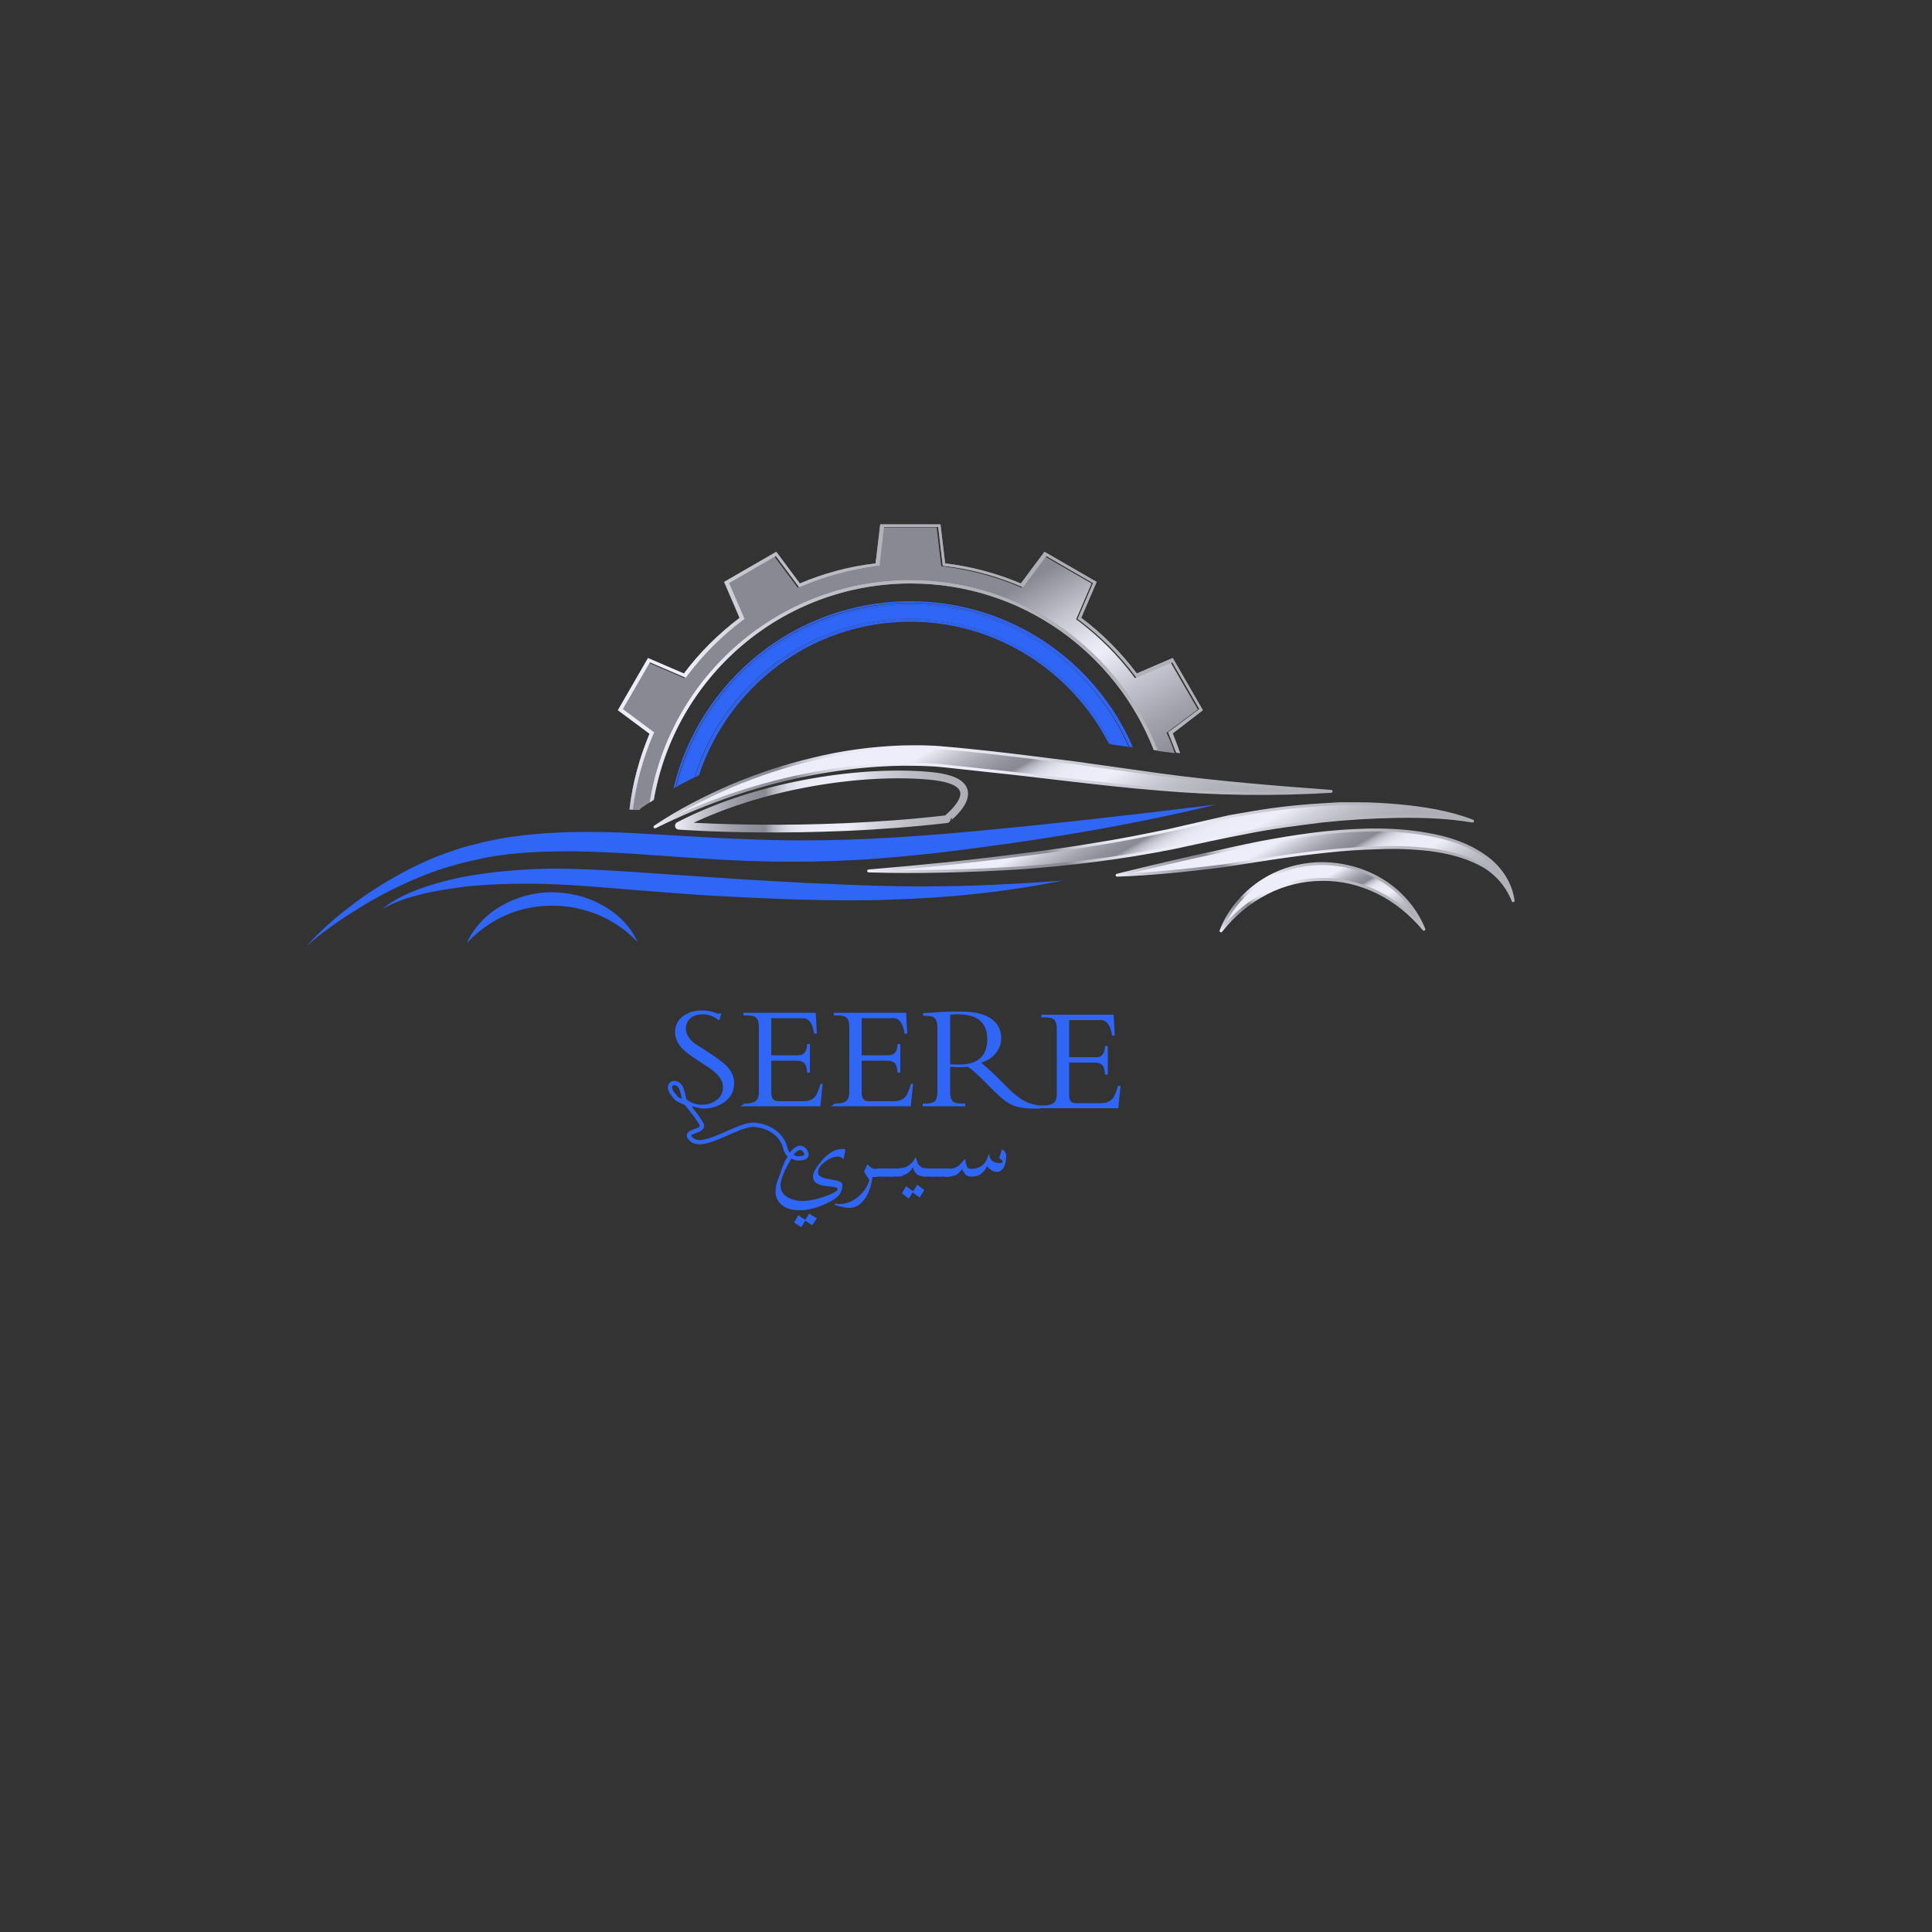 <svg enable-background="new 0 0 500 500" viewBox="0 0 500 500" xmlns="http://www.w3.org/2000/svg" xmlns:xlink="http://www.w3.org/1999/xlink"><rect x="0" y="0" width="500" height="500" fill="#333333" stroke="none"/><linearGradient id="a"><stop offset="0" stop-color="#898993"/><stop offset=".026" stop-color="#9696a1"/><stop offset=".127" stop-color="#c6c6d1"/><stop offset=".204" stop-color="#e3e3ef"/><stop offset=".247" stop-color="#eeeefa"/><stop offset=".358" stop-color="#c3c3cf"/><stop offset=".459" stop-color="#a3a3ae"/><stop offset=".543" stop-color="#90909a"/><stop offset=".601" stop-color="#898993"/><stop offset=".609" stop-color="#9a9aa4"/><stop offset=".626" stop-color="#b4b4bf"/><stop offset=".645" stop-color="#c9c9d5"/><stop offset=".667" stop-color="#dadae6"/><stop offset=".694" stop-color="#e6e6f1"/><stop offset=".732" stop-color="#ececf8"/><stop offset=".838" stop-color="#eeeefa"/><stop offset=".842" stop-color="#ececf8"/><stop offset=".948" stop-color="#bfbfc8"/><stop offset="1" stop-color="#aeaeb6"/></linearGradient><linearGradient id="b" gradientTransform="matrix(51.682 89.515 -89.515 51.682 273980.75 -104768.875)" gradientUnits="userSpaceOnUse" x1="-444.984" x2="-443.984" xlink:href="#a" y1="2800.72" y2="2800.72"/><linearGradient id="c" gradientTransform="matrix(51.682 89.515 -89.515 51.682 273980.75 -104768.875)" gradientUnits="userSpaceOnUse" x1="-444.984" x2="-443.984" xlink:href="#a" y1="2801.298" y2="2801.298"/><linearGradient id="d" gradientTransform="matrix(51.682 89.515 -89.515 51.682 273980.75 -104768.875)" gradientUnits="userSpaceOnUse" x1="-444.984" x2="-443.984" xlink:href="#a" y1="2801.339" y2="2801.339"/><linearGradient id="e"><stop offset="0" stop-color="#eeeefa"/><stop offset=".096" stop-color="#c3c3cf"/><stop offset=".184" stop-color="#a3a3ae"/><stop offset=".257" stop-color="#90909a"/><stop offset=".307" stop-color="#898993"/><stop offset=".317" stop-color="#9a9aa4"/><stop offset=".336" stop-color="#b4b4bf"/><stop offset=".359" stop-color="#c9c9d5"/><stop offset=".385" stop-color="#dadae6"/><stop offset=".417" stop-color="#e6e6f1"/><stop offset=".463" stop-color="#ececf8"/><stop offset=".589" stop-color="#eeeefa"/><stop offset=".599" stop-color="#ebebf7"/><stop offset=".7" stop-color="#d0d0da"/><stop offset=".801" stop-color="#bdbdc6"/><stop offset=".901" stop-color="#b2b2ba"/><stop offset="1" stop-color="#aeaeb6"/></linearGradient><linearGradient id="f" gradientTransform="matrix(82.89 -143.57 143.57 82.89 -366298.406 -297389.719)" gradientUnits="userSpaceOnUse" x1="-449.705" x2="-448.705" xlink:href="#e" y1="2812.273" y2="2812.273"/><linearGradient id="g" gradientTransform="matrix(51.682 89.515 -89.515 51.682 273980.75 -104768.875)" gradientUnits="userSpaceOnUse" x1="-444.984" x2="-443.984" xlink:href="#a" y1="2801.295" y2="2801.295"/><linearGradient id="h" gradientTransform="matrix(82.89 -143.57 143.57 82.89 -366298.406 -297389.719)" gradientUnits="userSpaceOnUse" x1="-449.705" x2="-448.705" xlink:href="#e" y1="2812.246" y2="2812.246"/><linearGradient id="i"><stop offset="0" stop-color="#eeeefa"/><stop offset=".096" stop-color="#c3c3ce"/><stop offset=".184" stop-color="#a3a3ae"/><stop offset=".257" stop-color="#90909a"/><stop offset=".307" stop-color="#898993"/><stop offset=".317" stop-color="#9a9aa4"/><stop offset=".336" stop-color="#b4b4bf"/><stop offset=".359" stop-color="#c9c9d5"/><stop offset=".385" stop-color="#dadae6"/><stop offset=".417" stop-color="#e6e6f1"/><stop offset=".463" stop-color="#ececf8"/><stop offset=".589" stop-color="#eeeefa"/><stop offset=".6" stop-color="#ebebf6"/><stop offset=".7" stop-color="#d0d0da"/><stop offset=".801" stop-color="#bdbdc6"/><stop offset=".901" stop-color="#b2b2ba"/><stop offset="1" stop-color="#aeaeb6"/></linearGradient><linearGradient id="j" gradientTransform="matrix(1 0 0 -1 0 313.276)" gradientUnits="userSpaceOnUse" x1="294.028" x2="314.862" xlink:href="#i" y1="109.779" y2="73.693"/><linearGradient id="k" gradientTransform="matrix(1 0 0 -1 0 313.276)" gradientUnits="userSpaceOnUse" x1="280.432" x2="325.468" xlink:href="#i" y1="55.323" y2="133.328"/><linearGradient id="l" gradientTransform="matrix(1 0 0 -1 0 313.276)" gradientUnits="userSpaceOnUse" x1="333.262" x2="350.979" xlink:href="#i" y1="96.892" y2="66.204"/><linearGradient id="m" gradientTransform="matrix(1 0 0 -1 0 313.276)" gradientUnits="userSpaceOnUse" x1="328.779" x2="355.19" xlink:href="#i" y1="63.434" y2="109.18"/><linearGradient id="n" gradientUnits="userSpaceOnUse" x1="174.7" x2="250.536" xlink:href="#i" y1="207.432" y2="207.432"/><linearGradient id="o" gradientTransform="matrix(1 0 0 -1 0 313.276)" gradientUnits="userSpaceOnUse" x1="246.3" x2="271.158" xlink:href="#i" y1="122.409" y2="79.354"/><linearGradient id="p" gradientTransform="matrix(1 0 0 -1 0 313.276)" gradientUnits="userSpaceOnUse" x1="232.946" x2="281.054" xlink:href="#i" y1="62.212" y2="145.539"/><linearGradient id="q" gradientTransform="matrix(1 0 0 -1 0 313.276)" gradientUnits="userSpaceOnUse" x1="336.695" x2="346.601" xlink:href="#i" y1="82.449" y2="65.291"/><linearGradient id="r" gradientTransform="matrix(1 0 0 -1 0 313.276)" gradientUnits="userSpaceOnUse" x1="335.28" x2="351.736" xlink:href="#i" y1="60.811" y2="89.314"/><path d="m279.8 160 4-9.4-13.5-7.8 13.5 7.8z" fill="url(#b)"/><path d="m165.5 209.6c.1-.2.3-.4.6-.6.6-.4 1.3-.9 2-1.3 5.2-32.6 33.5-57.6 67.5-57.6 29.2 0 54.1 18.4 63.9 44.2l1.3.2c1.1.1 2.1.3 3.2.4-.5-1.6-1.1-3.1-1.8-4.6l-.3-.7.6-.4 7.5-5.6-7-12.1-8.6 3.7-.7.3-.4-.6c-4.1-5.4-8.8-10.1-14.2-14.2l-.6-.4.3-.7 3.7-8.6-12.1-7-5.6 7.5-.4.6-.7-.3c-6.1-2.6-12.7-4.3-19.4-5.2l-.7-.1-.1-.7-1.1-9.3h-14l-1.1 9.3-.1.7-.7.1c-6.7.8-13.3 2.6-19.4 5.2l-.7.3-.4-.6-5.6-7.5-12.1 7 3.7 8.6.3.7-.6.4c-5.4 4.1-10.1 8.8-14.2 14.2l-.4.6-.7-.3-8.6-3.7-7 12.1 7.5 5.6.6.4-.3.7c-2.6 6.1-4.3 12.6-5.2 19.3h.3z" fill="url(#c)"/><path d="m235.6 150.1c-34 0-62.3 25-67.5 57.6.3-.2.7-.4 1.1-.7 5.5-31.8 33.1-56 66.5-56 28.7 0 53.1 17.9 62.9 43.1l1 .1c-9.9-25.7-34.8-44.1-64-44.1z" fill="url(#d)"/><path d="m235.6 150.1c-34 0-62.3 25-67.5 57.6.3-.2.7-.4 1.1-.7 5.5-31.8 33.1-56 66.5-56 28.7 0 53.1 17.9 62.9 43.1l1 .1c-9.9-25.7-34.8-44.1-64-44.1z" fill="url(#f)"/><path d="m311.3 183.8-7.8-13.5-9.3 4c-4.1-5.4-8.9-10.3-14.4-14.4l4-9.3-13.5-7.8-6.1 8.2c-6.2-2.6-12.8-4.4-19.6-5.2l-1.2-10.1h-15.6l-1.2 10.1c-6.9.8-13.5 2.6-19.6 5.2l-6.1-8.2-13.5 7.8 4 9.3c-5.4 4.1-10.3 8.9-14.4 14.4l-9.3-4-7.8 13.5 8.2 6.1c-2.6 6.2-4.4 12.7-5.2 19.6h.9c.8-6.7 2.6-13.2 5.2-19.3l.3-.7-.6-.4-7.5-5.6 7-12.1 8.6 3.7.7.3.4-.6c4.1-5.4 8.8-10.1 14.2-14.2l.6-.4-.3-.7-3.7-8.6 12.1-7 5.6 7.5.4.6.7-.3c6.1-2.6 12.7-4.3 19.4-5.2l.7-.1.1-.7 1.1-9.3h14l1.1 9.3.1.7.7.1c6.7.8 13.3 2.6 19.4 5.2l.7.3.4-.6 5.6-7.5 12.1 7-3.7 8.6-.3.7.6.4c5.4 4.1 10.1 8.8 14.2 14.2l.4.6.7-.3 8.6-3.7 7 12.1-7.5 5.6-.6.4.3.7c.6 1.5 1.2 3.1 1.8 4.6.3 0 .7.1 1 .1-.6-1.7-1.2-3.4-1.9-5.1z" fill="url(#g)"/><path d="m311.3 183.8-7.8-13.5-9.3 4c-4.1-5.4-8.9-10.3-14.4-14.4l4-9.3-13.5-7.8-6.1 8.2c-6.2-2.6-12.8-4.4-19.6-5.2l-1.2-10.1h-15.6l-1.2 10.1c-6.9.8-13.5 2.6-19.6 5.2l-6.1-8.2-13.5 7.8 4 9.3c-5.4 4.1-10.3 8.9-14.4 14.4l-9.3-4-7.8 13.5 8.2 6.1c-2.6 6.2-4.4 12.7-5.2 19.6h.9c.8-6.7 2.6-13.2 5.2-19.3l.3-.7-.6-.4-7.5-5.6 7-12.1 8.6 3.7.7.3.4-.6c4.1-5.4 8.8-10.1 14.2-14.2l.6-.4-.3-.7-3.7-8.6 12.1-7 5.6 7.5.4.6.7-.3c6.1-2.6 12.7-4.3 19.4-5.2l.7-.1.1-.7 1.1-9.3h14l1.1 9.3.1.7.7.1c6.7.8 13.3 2.6 19.4 5.2l.7.3.4-.6 5.6-7.5 12.1 7-3.7 8.6-.3.7.6.4c5.4 4.1 10.1 8.8 14.2 14.2l.4.6.7-.3 8.6-3.7 7 12.1-7.5 5.6-.6.4.3.7c.6 1.5 1.2 3.1 1.8 4.6.3 0 .7.1 1 .1-.6-1.7-1.2-3.4-1.9-5.1z" fill="url(#h)"/><path d="m235.6 156.5c-29 0-53.4 20-60.2 46.9 1.4-.7 2.8-1.5 4.3-2.2 7.4-23.8 29.6-41.1 55.8-41.1 23 0 42.9 13.3 52.4 32.6l4.2.6c-9.5-21.7-31.3-36.8-56.5-36.8z" fill="#2f66f6"/><path d="m235.6 160.5c-25.8 0-47.8 17-55.3 40.4.2-.1.4-.2.6-.3 7.6-23 29.2-39.7 54.7-39.7 22.4 0 41.8 12.9 51.4 31.6l.5.1c-9.5-19-29.2-32.1-51.9-32.1z" fill="#2f66f6"/><path d="m235.6 155.6c-29.8 0-54.7 20.7-61.3 48.4.2-.1.4-.2.5-.3 6.7-27.3 31.4-47.7 60.7-47.7 25.5 0 47.5 15.4 57.2 37.3l.5.1c-9.6-22.3-31.8-37.8-57.6-37.8z" fill="#2f66f6"/><path d="m235.6 160.5c22.7 0 42.4 13.1 51.9 32.1l.5.1c-9.6-19.3-29.5-32.6-52.4-32.6-26.2 0-48.4 17.3-55.8 41.1.2-.1.4-.2.6-.3 7.4-23.4 29.3-40.4 55.2-40.4z" fill="#2f66f6"/><path d="m235.6 156.5c25.2 0 47 15.1 56.7 36.8l.5.1c-9.7-22-31.7-37.3-57.2-37.3-29.4 0-54 20.3-60.7 47.7.2-.1.3-.2.5-.3 6.8-27 31.2-47 60.2-47z" fill="#2f66f6"/><path d="m82.9 241.7c2.4-2.4 5.1-4.7 8.1-7 3.9-3 8.2-5.8 12.8-8.3 4.9-2.6 9.6-4.7 14.1-6.1 1.9-.7 3.8-1.2 5.7-1.7.6-.1 1.2-.3 1.7-.4 2.4-.5 5-1 7.6-1.4 5.8-.8 12.1-1.2 19.3-1.2 3.4 0 7.2.1 11.5.3 4.1.2 8.2.4 12.2.7 5.9.4 12.1.7 18.1.9 4.4.2 8.9.3 13.6.3 17.1 0 34-1.4 46.8-2.6 18-1.7 36.3-3.7 55.8-6.1-16.7 3.9-34.9 7.2-55.4 10-10.6 1.5-20.6 2.5-30.4 3.2-6.1.4-12.5.6-19 .6-3.8 0-7.7-.1-11.6-.2-7.1-.3-14.3-.8-21.3-1.3-3-.2-6.1-.4-9.1-.6-4.9-.4-10-.6-15-.6-5.8 0-10.5.2-15 .6-2.4.2-4.8.6-7.4 1-.7.1-1.3.3-2 .4-1.8.4-3.6.7-5.3 1.3-4.3 1.1-8.9 2.8-14.1 5.1-4.3 1.9-8.7 4.3-13.3 7.2-2.9 1.8-5.8 3.9-8.4 5.9z" fill="#2f66f6"/><path d="m305.3 209.9c-15.4 3.4-32 6.3-50.5 8.8-10.7 1.5-20.6 2.5-30.3 3.2-6.1.4-12.5.6-19 .6-3.8 0-7.7-.1-11.6-.2-7.1-.3-14.3-.8-21.3-1.3-3-.2-6.1-.4-9.1-.6-4.9-.4-10-.6-15.1-.6-5.8 0-10.5.2-15 .6-2.4.2-4.8.6-7.4 1-.6.1-1.3.3-1.9.4-1.8.4-3.6.7-5.3 1.3-4.4 1.1-9 2.8-14.1 5.1-4.3 1.9-8.7 4.3-13.3 7.2-1.6 1.1-3.2 2.1-4.7 3.1 1.4-1.2 2.8-2.4 4.4-3.6 3.9-3 8.2-5.8 12.8-8.3 4.9-2.6 9.5-4.6 14.1-6.1 1.8-.7 3.8-1.2 5.7-1.7.6-.1 1.2-.3 1.7-.4 2.4-.5 5-1 7.6-1.4 5.8-.8 12.1-1.2 19.2-1.2 3.4 0 7.2.1 11.4.3 4.1.2 8.2.4 12.2.7 5.9.4 12.1.7 18.1.9 4.4.2 9 .3 13.6.3 17.1 0 34-1.4 46.8-2.6 16.6-1.6 33.3-3.4 51-5.5m9.5-1.7c-20.1 2.5-40.3 4.8-60.4 6.7-15.6 1.5-31.2 2.6-46.8 2.6-4.5 0-9-.1-13.6-.3-10.1-.3-20.1-1.1-30.3-1.6-3.8-.2-7.6-.3-11.5-.3-6.4 0-12.9.3-19.3 1.2-2.6.3-5.1.9-7.7 1.4-2.5.7-5.1 1.2-7.5 2.1-4.9 1.6-9.6 3.7-14.2 6.2-4.5 2.5-8.8 5.2-12.9 8.4-4.1 3.1-7.9 6.5-11.3 10.3 3.8-3.4 7.9-6.3 12.2-9 4.2-2.7 8.6-5.1 13.2-7.2 4.5-2.1 9.2-3.9 14-5.1 2.4-.7 4.8-1.1 7.2-1.7 2.4-.4 4.9-.8 7.3-1 5-.5 9.9-.6 14.9-.6 5 .1 10 .3 15 .6 10 .7 20.2 1.5 30.4 1.9 3.9.1 7.8.2 11.6.2 6.3 0 12.7-.2 19-.6 10.2-.7 20.3-1.8 30.4-3.2 20.5-2.7 40.6-6.2 60.3-11z" fill="#2f66f6"/><path d="m224.8 225.4c13.1-1.1 26.2-2.4 39.2-4.1 6.5-.8 13-1.7 19.4-2.8 6.5-1 12.9-2.3 19.2-3.6l9.6-2.2 4.8-1.1c1.6-.4 3.3-.6 4.9-.9 6.5-1.2 13.1-2 19.8-2.4l5-.3h5c3.3 0 6.6.2 10 .5 6.6.6 13.2 1.6 19.4 4-6.5-1.1-13-1.3-19.5-1.2s-13 .5-19.5 1.2c-6.4.8-12.9 1.6-19.3 2.9-6.4 1.2-12.7 2.6-19.2 4-13 2.6-26.1 4.2-39.3 5.2-13.2.8-26.3 1.2-39.5.8z" style="stroke-width:.75;stroke-linecap:round;stroke-linejoin:round;stroke-miterlimit:10;fill:url(#j);stroke:url(#k)"/><path d="m289.1 226.5c8.9-2.2 17.8-4.3 26.7-6.2 4.4-1 8.9-2 13.5-2.8 4.5-.8 9.1-1.5 13.7-2 9.2-.9 18.6-1.2 27.9.7 4.6.9 9.2 2.5 13.2 5.3 4 2.7 6.9 7 7.5 11.6-1.7-4.3-4.9-7.7-8.8-9.6-3.9-2-8.2-3-12.6-3.6-4.4-.5-8.9-.7-13.3-.5-4.5.1-9 .4-13.5.9-9 .9-17.9 2.4-27 3.8-9 1.1-18.1 2.1-27.3 2.4z" style="stroke-width:.75;stroke-linecap:round;stroke-linejoin:round;stroke-miterlimit:10;fill:url(#l);stroke:url(#m)"/><path d="m240.8 200.8c-16.5-1.6-43.7 1.8-65.1 12.9 0 0 33 2.5 69.3-1.7 0-.1 12.6-9.6-4.2-11.2z" style="fill:none;stroke-width:2;stroke-linecap:round;stroke-linejoin:round;stroke-miterlimit:10;stroke:url(#n)"/><path d="m169.5 214c6.2-4.2 12.9-7.6 19.8-10.6 6.9-2.9 14.1-5.3 21.4-7 7.3-1.8 14.9-2.8 22.5-3.1 3.8-.1 7.6-.1 11.4.3 3.8.3 7.4.7 11.2 1.1 7.4.8 14.8 1.8 22.2 2.7l22.1 3.1c14.7 2 29.5 3.2 44.4 4.3-14.9.9-29.9.7-44.8-.6-14.9-1.2-29.7-3.3-44.4-4.8-3.7-.4-7.4-.8-11.1-1.2-3.6-.4-7.3-.4-10.9-.4-7.3.1-14.6.9-21.8 2.2-14.5 2.6-28.7 7.4-42 14z" style="stroke-width:.75;stroke-linecap:round;stroke-linejoin:round;stroke-miterlimit:10;fill:url(#o);stroke:url(#p)"/><path d="m101.8 233.5c2.2-1.4 4.6-2.4 7-3.3 3.2-1.2 6.7-2.2 10.8-3 6.6-1.3 13.7-2 22.3-2.2h.9c6.3 0 13.3.3 21.4 1l22.1 1.5c5 .3 10.1.6 15.1.9 2.4.1 4.7.3 7.1.4 7.5.3 14.7.6 22.1.8 2.7.1 5.4.1 8.2.1 10 0 20.4-.4 31.7-1.2-12.8 2.3-26.2 3.7-39.9 4.1-3.6.1-7.3.2-11.1.2-9.9 0-20.6-.3-33.5-1.1-7.5-.4-14.9-1-22.2-1.6-1.9-.1-3.8-.3-5.7-.5-5.4-.4-10.9-.9-16.4-1.1-1.9-.1-3.9-.1-5.7-.1-5.8 0-11.1.3-16.3.8-3.4.4-7.2.9-10.8 1.9-2.2.7-4.7 1.4-7.1 2.4z" fill="#2f66f6"/><path d="m142.8 225.3c6.3 0 13.3.3 21.4 1l22.1 1.5c5 .3 10.1.6 15.1.9 2.4.1 4.7.3 7.1.4 7.5.3 14.8.6 22.1.8 2.7.1 5.4.1 8.2.1 8.5 0 17.4-.3 26.8-.9-11.3 1.8-23 2.9-35 3.2-3.6.1-7.3.2-11.1.2-9.9 0-20.6-.4-33.5-1.1-7.5-.4-14.9-1-22.2-1.6-1.9-.1-3.8-.3-5.6-.5-5.4-.4-10.9-.9-16.4-1.1-1.9-.1-3.9-.1-5.7-.1-5.8 0-11.1.3-16.3.8-3.4.4-7.2.9-10.9 1.9-1.2.3-2.4.6-3.6 1 1.1-.5 2.3-1 3.5-1.4 3.2-1.2 6.7-2.2 10.8-3 6.6-1.3 13.6-2 22.3-2.2zm0-.5c-.3 0-.6 0-.9 0-7.5.2-15 .8-22.4 2.2-3.7.8-7.3 1.7-10.8 3s-7 2.9-9.8 5.3c3.2-1.9 6.7-3 10.3-3.9 3.5-.9 7.2-1.4 10.8-1.9 5.4-.6 10.8-.8 16.2-.8 1.9 0 3.8 0 5.7.1 7.3.2 14.6.9 22 1.5s14.8 1.2 22.2 1.6c11.1.6 22.3 1.1 33.5 1.1 3.7 0 7.4 0 11.1-.2 14.9-.4 29.8-2 44.3-4.9-12.1.9-24.1 1.5-36.1 1.5-2.7 0-5.4 0-8.2-.1-7.4-.1-14.8-.5-22.1-.8-7.4-.4-14.8-.8-22.1-1.3l-22.1-1.5c-7.2-.5-14.4-.9-21.6-.9z" fill="#2f66f6"/><path d="m121.8 242.7c1.8-3.2 4.6-6 8.1-8.1 3.8-2.2 8.3-3.4 12.9-3.4 4.7 0 9.2 1.2 13 3.3 3.6 2 6.4 4.8 8.2 8-2.7-2.6-5.8-4.6-9.2-6-3.8-1.5-7.7-2.3-11.7-2.3h-.4c-4 0-8 .8-11.8 2.4-3.4 1.5-6.4 3.5-9.1 6.1z" fill="#2f66f6"/><path d="m142.9 231.5c4.7 0 9.1 1.1 12.8 3.3 2.9 1.6 5.4 3.8 7.1 6.3-2.4-2-5-3.6-7.9-4.8-3.8-1.6-7.8-2.3-11.8-2.3h-.3-.1c-4 0-8.1.8-11.9 2.5-2.8 1.2-5.5 2.9-7.8 4.9 1.7-2.5 4.1-4.7 7-6.4 3.8-2.3 8.2-3.5 12.9-3.5m0-.6c-4.6 0-9.1 1.2-13.1 3.5-3.9 2.2-7.2 5.6-9 9.7 2.9-3.2 6.4-5.6 10.2-7.3 3.7-1.6 7.7-2.4 11.7-2.4h.1.3c3.9 0 7.9.8 11.6 2.3 3.8 1.6 7.3 3.9 10.3 7.1-1.8-4-5.1-7.4-9.1-9.5-3.9-2.3-8.5-3.3-13-3.4z" fill="#2f66f6"/><path d="m316 240.9c1.9-5 5.6-9.5 10.2-12.6s10.3-4.8 15.9-4.8 11.3 1.6 16 4.6 8.4 7.4 10.4 12.4c-3.4-4.1-7.5-7.4-12-9.6s-9.4-3.4-14.4-3.3c-4.9 0-9.9 1.2-14.3 3.5-4.5 2.3-8.5 5.6-11.8 9.8z" style="stroke-width:.75;stroke-linecap:round;stroke-linejoin:round;stroke-miterlimit:10;fill:url(#q);stroke:url(#r)"/><g fill="#2f66f6"><path d="m187.9 275.7c-.9-.8-2.3-1.9-4.3-3.2-2.1-1.3-3.4-2.2-3.9-2.5-1.5-1.2-2.2-2.5-2.2-3.8 0-1.2.5-2.1 1.3-2.8.8-.6 1.8-.9 3-.9 1.4 0 2.7.4 3.9 1.3.6.5.6 0 .5-.6-.2-.4-.5-.9-.7-1-1.3-.5-2.7-.7-3.9-.7-1.3 0-2.5.2-3.5.7-2.3 1.1-3.4 2.7-3.4 4.9 0 1.6.7 3.1 2.1 4.5.8.8 2.2 1.8 4.2 3.1s3.4 2.2 3.9 2.7c1.5 1.3 2.2 2.6 2.2 3.9 0 1.4-.5 2.6-1.7 3.4-1 .8-2.3 1.2-3.7 1.2-1.6 0-3.1-.5-4.3-1.6-1.2-1-.2 2 .6 1.9s3.1.7 4 .7c2.1 0 3.9-.6 5.5-1.7 1.7-1.2 2.5-2.9 2.5-5 0-1.5-.7-3.1-2.1-4.5z"/><path d="m235.7 280.6c-.3 1.2-.7 2-1 2.7-.7 1.2-1.8 1.7-3.5 1.7h-6c-.8 0-1.4-.1-1.7-.5-.3-.3-.5-.9-.5-1.7v-8.3h6.6c1 0 1.7.3 2.1.8.3.4.5 1.2.6 2.3h.7v-7.4h-.7c-.1.9-.2 1.6-.5 2-.4.6-1 .9-1.8.9h-7v-9.6h8.2c1.5 0 2.5 1.3 2.9 4h.7l-.3-5.4h-18.7v.7h.9c.9 0 1.5.1 2 .3.8.4 1.1 1.3 1.1 2.8v16.5c0 .8-.1 1.5-.3 1.9-.4.9-1.5 1.3-3.4 1.3l-1.1.7h20.7l.6-5.8h-.6z"/><path d="m212.3 280.6c-.3 1.2-.7 2-1 2.7-.7 1.2-1.8 1.7-3.5 1.7h-6c-.8 0-1.4-.1-1.7-.5-.3-.3-.5-.9-.5-1.7v-8.3h6.6c1 0 1.7.3 2.1.8.3.4.5 1.2.6 2.3h.7v-7.4h-.7c-.1.9-.2 1.6-.5 2-.4.6-1 .9-1.8.9h-7v-9.6h8.2c1.5 0 2.5 1.3 2.9 4h.7l-.3-5.4h-18.7v.7h.9c.9 0 1.5.1 2 .3.8.4 1.1 1.3 1.1 2.8v16.5c0 .8-.1 1.5-.3 1.9-.4.9-1.5 1.3-3.4 1.3l-1.1.7h20.7l.6-5.8h-.6z"/><path d="m266.4 285.5c-1.6-.6-3.2-1.7-4.9-3.3l-3.1-3.1c-1.8-1.8-3.3-3.1-4.5-4.1 1.5-.4 2.8-1.2 3.7-2.3 1-1.2 1.5-2.5 1.5-4 0-2.1-.8-3.8-2.5-5-1.8-1.3-4.4-1.9-7.9-1.9-1.6 0-3.3 0-4.9.1-.6 0-1 0-1.5.1-1.8.1-2.9.2-3.4.2v.7h.8c1.2 0 1.9.2 2.3.7s.6 1.3.6 2.4v16.4c0 1.2-.2 2.1-.6 2.5-.4.5-1.3.7-2.5.7h-.7v.7h11v-.7h-.8c-.8 0-1.4-.1-1.8-.2-.9-.3-1.3-1.2-1.3-2.7v-6.6c.8 0 1.5.1 2 .1s1.4 0 2.6-.1c1 .6 2.3 1.8 4 3.5l2.6 2.6c1.9 1.9 3.5 3.2 4.9 3.8s3.2.9 5.6.9h1.6v-.7c-1-.2-1.9-.4-2.8-.7zm-18.1-10c-1.2 0-2 0-2.4-.1v-12.8c.5 0 1.1-.1 1.9-.1 1.9 0 3.4.3 4.6.8 2 1 3.1 2.9 3.1 5.6 0 4.4-2.4 6.6-7.2 6.6z"/><path d="m289.3 281.1c-.3 1.2-.7 2-1 2.7-.7 1.2-1.8 1.7-3.5 1.7h-6c-.8 0-1.4-.1-1.7-.5-.3-.3-.4-.9-.4-1.7v-8.3h6.6c1 0 1.7.3 2.1.8.3.4.5 1.2.6 2.3h.7v-7.4h-.7c-.1.9-.2 1.6-.5 2-.4.6-.9.9-1.8.9h-7v-9.6h8.2c1.5 0 2.5 1.3 2.9 4h.7l-.3-5.4h-18.7v.7h.9c.9 0 1.5.1 2 .3.8.4 1.1 1.3 1.1 2.8v16.5c0 .8-.1 1.5-.3 1.9-.4.9-1.5 1.3-3.4 1.3h-1.1v.7h20.7l.6-5.8h-.7z"/><path d="m218.8 297.5-.5 2.5c-.4-.4-.9-.7-1.4-.7-.9 0-2.1.4-3.3 1.3s-1.9 1.8-1.9 2.8c0 .8.7 1.3 2.1 1.6l2.6.5c1 .2 1.6.6 1.6 1.1 0 .9-.2 1.7-.6 2.3-.6 1-2 1.9-4.3 2.9s-4.3 1.4-6.1 1.4c-1.9 0-3.5-.4-4.6-1.3s-1.7-2-1.7-3.5c0-1.2.3-2.5.9-3.8.3-.7.8-2.8 1.8-4.4l.5 1.2c-1.3 2.4-1.9 4.2-1.9 5.4s.5 2.2 1.6 2.9 2.4 1.1 4.1 1.1 3.7-.4 5.9-1.2c2.1-.8 3.2-1.4 3.2-1.8 0-.3-.3-.5-.9-.6l-2.5-.3c-2-.3-3-1.1-3-2.4 0-1.1.9-2.6 2.7-4.6 1.6-1.7 3.1-2.5 4.6-2.5.3-.1.7-.1 1.1.1zm-7.4 17.8-1.2 1.8-1.8-1.2-1 1.7-1.9-1.2 1.1-1.9 1.8 1.2 1-1.6z"/><path d="m228.2 303.6c0 .2-.1.3-.2.4s-.3.2-.4.3-.4.1-.6.2-.5.1-.7.1h-.5c-.3 2.4-1 4.3-2.1 5.8s-2.4 2.2-4 2.2c-.8 0-2-.3-3.8-.8l.3-.3c.5.1.8.1 1.1.1 1.6 0 3.2-.6 4.7-1.8s2.5-2.7 3-4.4l-1.4-2.2.9-1.9c.7.8 1.3 1.2 1.8 1.2h.7c.3 0 .6.1.8.2s.4.3.4.6z"/><path d="m230.1 303.6c0 .3-.2.5-.5.7s-.8.2-1.4.2h-1.9l.7-2.1h1.9c.3 0 .6.1.8.2s.4.3.4.6z"/><path d="m232.1 303.6c0 .3-.2.5-.5.7s-.8.2-1.4.2h-1.9l.7-2.1h1.9c.3 0 .6.1.8.2s.4.3.4.6z"/><path d="m234 303.6c0 .3-.2.5-.5.7s-.8.2-1.4.2h-1.9l.7-2.1h1.9c.3 0 .6.1.8.2s.4.3.4.6z"/><path d="m240.7 303.6c0 .2-.1.3-.2.4s-.3.2-.5.3-.4.1-.6.1-.4 0-.6 0c-.6 0-1.2-.2-1.6-.6s-.8-.9-.9-1.6h-.1c-.5.8-1.1 1.4-1.8 1.7s-1.4.5-2.3.5l.7-2.1c.4 0 .7 0 1.1-.1s.7-.2 1-.4.7-.5 1-.8.7-.8 1-1.4l.2.1c.1.4.2.7.3 1s.2.6.4.8.4.4.7.6.6.2 1 .2c.1 0 .2 0 .4.1s.3.1.4.2.2.2.3.2.1.2.1.3zm-1.5 4.4-1.2 1.9-1.8-1.3-1 1.6-1.8-1.4 1.1-1.8 1.8 1.3 1.1-1.7z"/><path d="m242.6 303.6c0 .3-.2.5-.5.7s-.8.2-1.4.2h-1.9l.7-2.1h1.9c.3 0 .6.1.8.2s.4.3.4.6z"/><path d="m244.5 303.6c0 .3-.2.5-.5.7s-.8.2-1.4.2h-1.9l.7-2.1h1.9c.3 0 .6.1.8.2s.4.3.4.6z"/><path d="m246.5 303.6c0 .3-.2.5-.5.7s-.8.2-1.4.2h-1.9l.7-2.1h1.9c.3 0 .6.1.8.2s.4.3.4.6z"/><path d="m260.4 299.2c0 1.2-.2 2.2-.7 3s-1.1 1.1-1.8 1.1-1.6-.5-2.4-1.4h-.1c-.9 1.8-2.2 2.6-3.9 2.6-.3 0-.6 0-.9-.1s-.5-.2-.7-.4c-.1-.1-.3-.3-.4-.5s-.3-.5-.5-.9c-.3.4-.6.7-.9 1s-.7.5-1 .6-.7.2-1.2.3-.9.1-1.4.1l.7-2.1c.5 0 .9 0 1.3-.1s.8-.2 1.1-.4.7-.4 1-.8.7-.7 1-1.2l.2.1c.1.5.1.8.2 1.1s.2.5.2.7c.2.4.6.6 1.1.6 2.4 0 3.9-1.2 4.5-3.7h.2c.2 1.5 1.1 2.2 2.8 2.2.4 0 .7-.1.7-.4 0-.1-.3-.5-.9-.9l.7-2.2c.7.2 1.1.9 1.1 1.7z"/></g><path d="m203.4 297.8c-.7-4.2-4.4-6.4-8.1-6.7-4.1-.4-13 6.5-16.2 3.9-3.1-2.6 3.7-1.8 2.4-4.2-1.4-2.4-4-5.2-3.8-5.3s.1.5.1.5" fill="none" stroke="#2f66f6" stroke-miterlimit="10" stroke-width="1.1"/><path d="m203.4 301.2c.6-1 1.4-2.8 2.3-3.5.5-.4 1.1-.8 1.7-.6.4.1.7.4 1 .8.2.3.4.7.3 1.1-.2.5-.7.7-1.2.7-.3.1-.7.1-1 .1-.5 0-.9-.2-1.3-.4s-.4-.1-.8-.3c-.4-.3-.9-1.1-1-1.5" fill="none" stroke="#2f66f6" stroke-miterlimit="10" stroke-width="1.1"/><path d="m186.7 262.3-.5 1.6-.5-1.6" fill="#2f66f6"/><path d="m177.2 285.4c-.1-.8-.3-1.7-.5-2.5-.2-.6-.3-1.3-.7-1.8s-1-.9-1.7-.8c-.3 0-.5.2-.7.4-.1.2-.2.4-.2.7 0 .9.6 1.6 1.2 2.3.2.2.3.4.5.6.3.2.6.4.9.5 1 .5 2.1 1 3.2 1.3" fill="none" stroke="#2f66f6" stroke-miterlimit="10" stroke-width="1.1"/></svg>